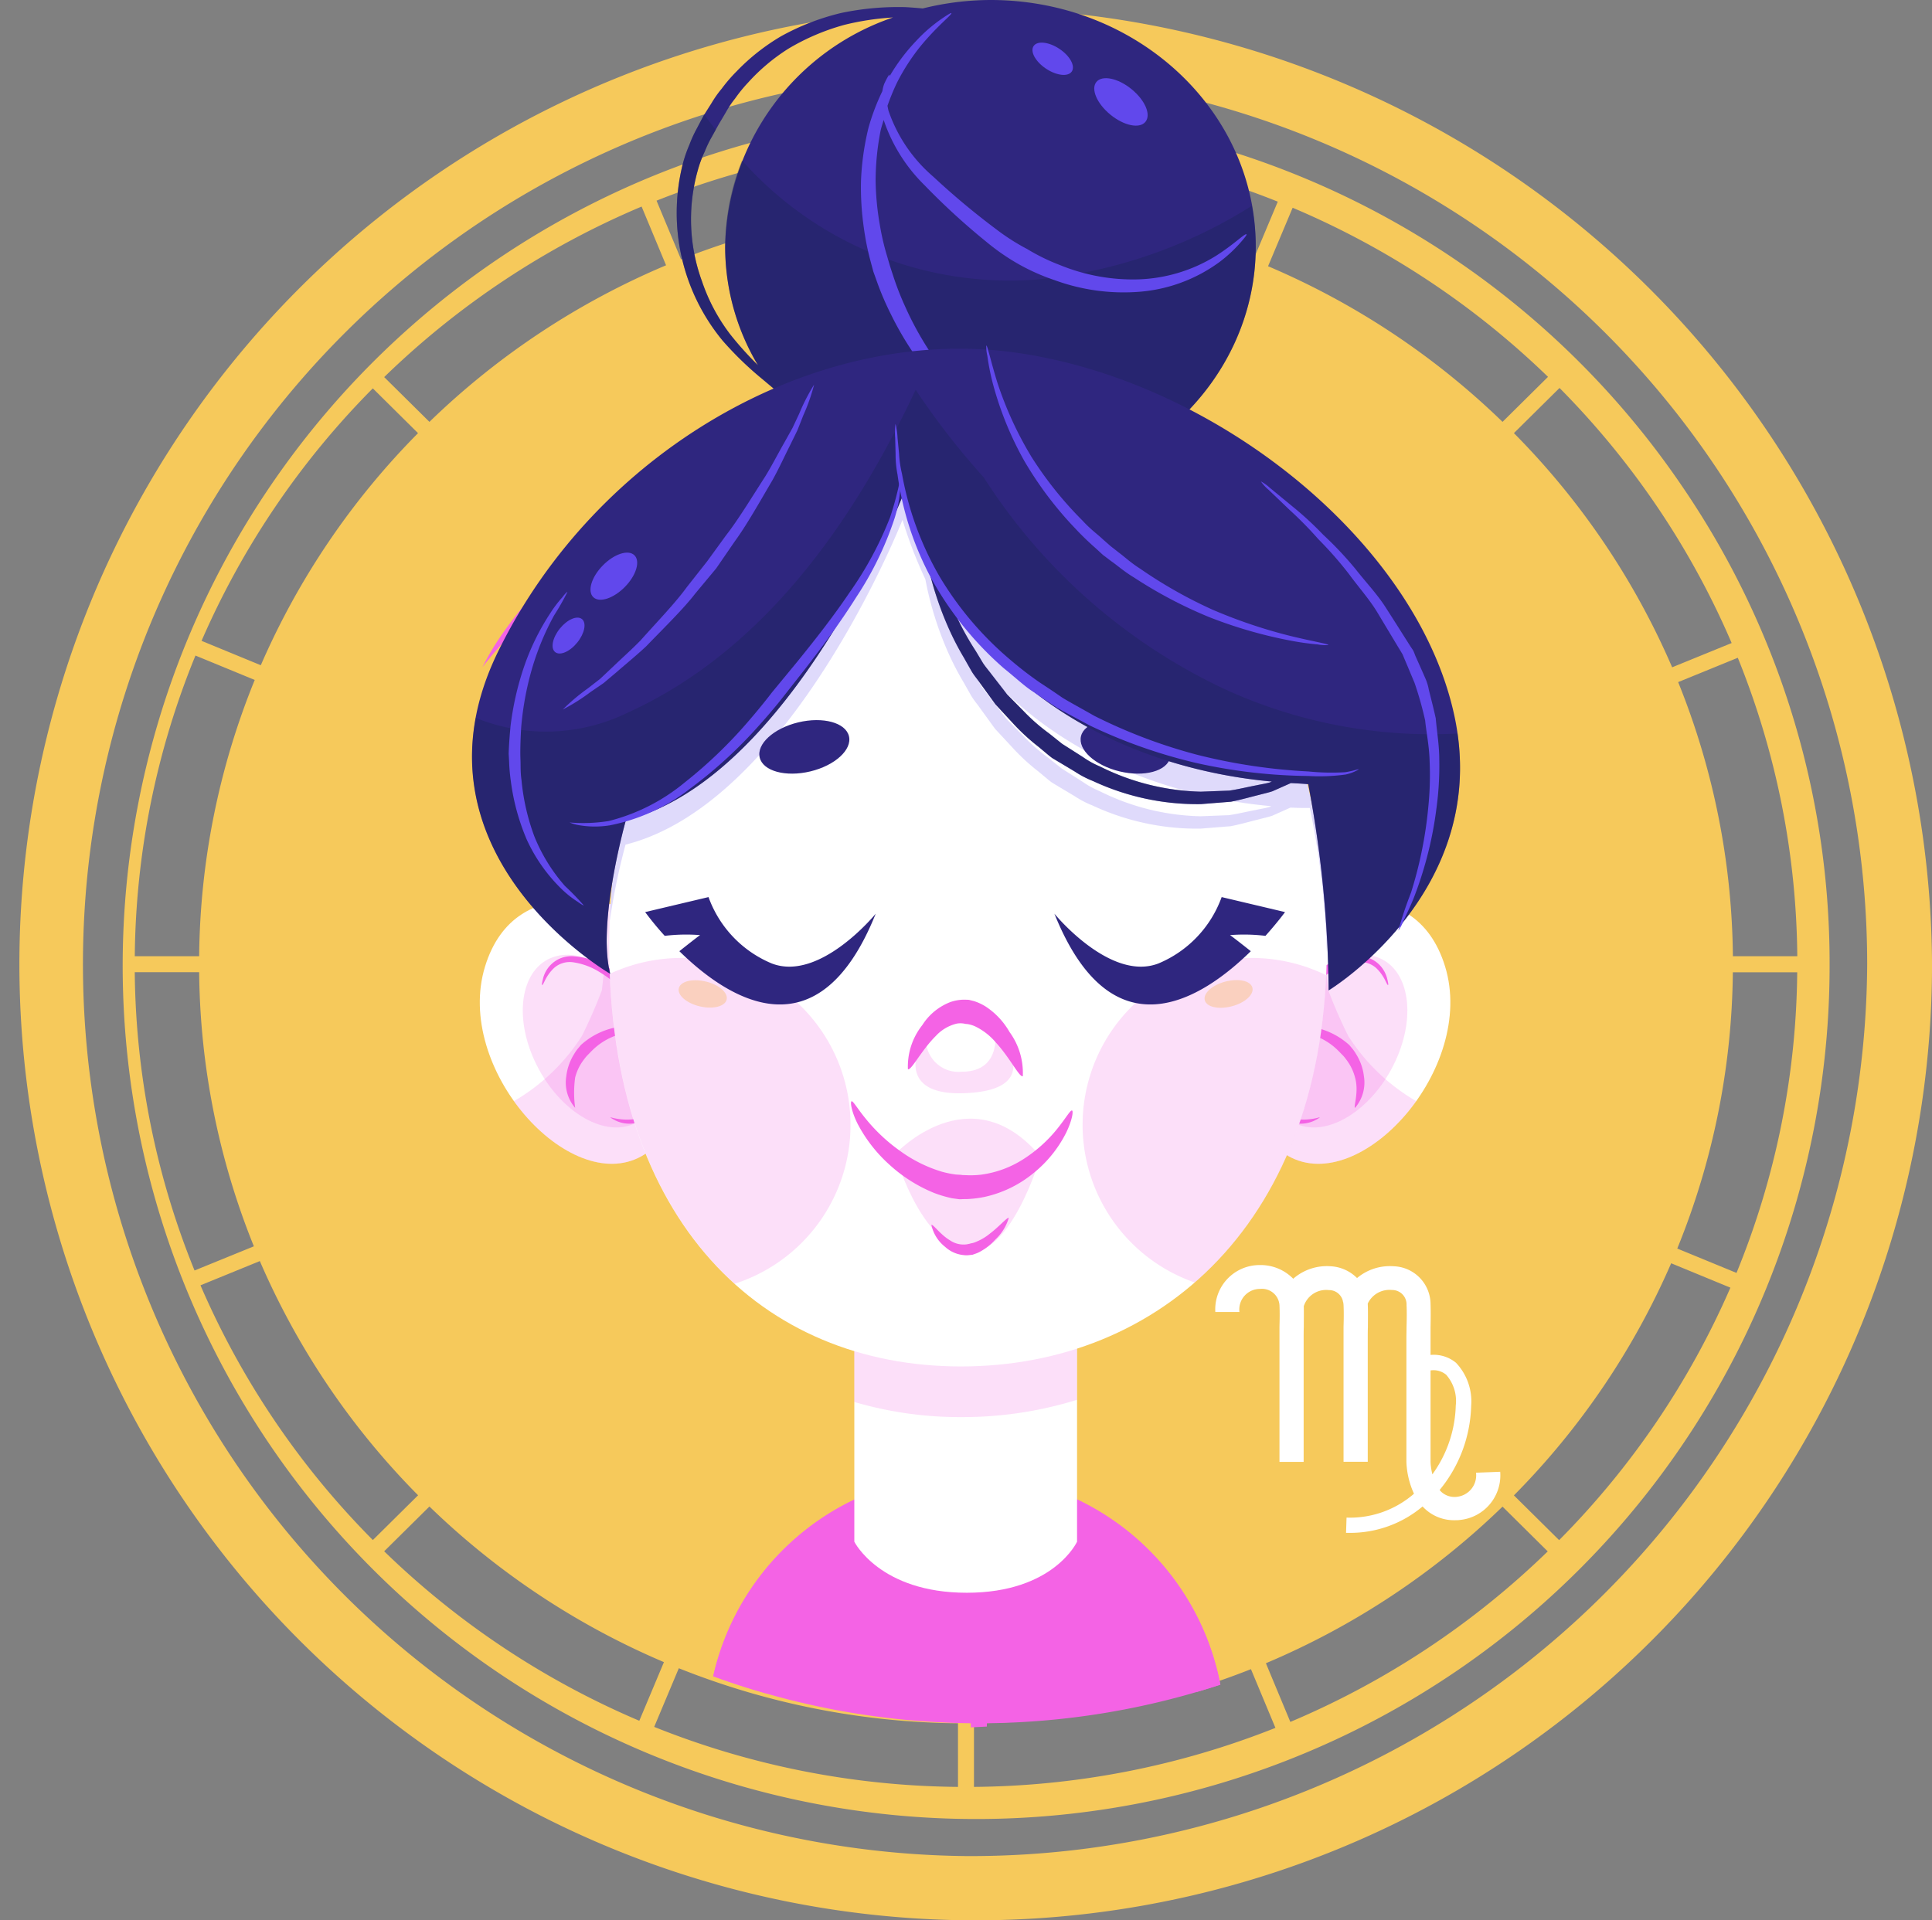 <svg xmlns="http://www.w3.org/2000/svg" width="80.471" height="80" viewBox="0 0 80.471 80">
  <rect x="0" y="0" width="80.471" height="80" fill="#808080" stroke="none"/>
  <g id="Group_22356" data-name="Group 22356" transform="translate(-141.062 -194.608)">
    <g id="Group_5956" data-name="Group 5956" transform="translate(141.062 194.608)">
      <g id="Group_5914" data-name="Group 5914" transform="translate(0 0.339)">
        <g id="Group_5913" data-name="Group 5913">
          <path id="Path_2195" data-name="Path 2195" d="M212.213,216.088A35.548,35.548,0,1,0,218.356,236,35.181,35.181,0,0,0,212.213,216.088Zm-43.339-11.652,1.019,2.446a31.987,31.987,0,0,0-9.856,6.523l-1.885-1.865A34.762,34.762,0,0,1,168.873,204.436Zm-11.195,7.574,1.883,1.865a31.641,31.641,0,0,0-6.549,9.669l-2.468-1.016A34.369,34.369,0,0,1,157.678,212.01Zm-7.387,11.131,2.468,1.016a31.241,31.241,0,0,0-2.315,11.51h-2.681A33.819,33.819,0,0,1,150.291,223.141Zm-2.528,13.19h2.681a31.259,31.259,0,0,0,2.279,11.421l-2.471,1.007A33.8,33.8,0,0,1,147.763,236.331Zm2.738,13.045,2.471-1.009a31.684,31.684,0,0,0,6.591,9.757l-1.884,1.865A34.389,34.389,0,0,1,150.5,249.376Zm7.65,11.081,1.885-1.865a32,32,0,0,0,9.767,6.483l-1.026,2.443A34.774,34.774,0,0,1,158.152,260.458Zm23.9,9.816a34.723,34.723,0,0,1-12.654-2.5l1.026-2.443a32.129,32.129,0,0,0,11.628,2.293Zm0-65.895a32.085,32.085,0,0,0-11.536,2.257l-1.02-2.445a34.747,34.747,0,0,1,12.556-2.466Zm34.959,31.289h-2.683a31.232,31.232,0,0,0-2.28-11.42l2.484-1.014A33.864,33.864,0,0,1,217.01,235.668ZM211.1,216.831a34.059,34.059,0,0,1,3.176,5.788l-2.478,1.011a31.648,31.648,0,0,0-6.591-9.756l1.9-1.881A34.5,34.5,0,0,1,211.1,216.831Zm-4.474-5.3-1.892,1.874a32.011,32.011,0,0,0-9.767-6.484l1.024-2.436A34.65,34.65,0,0,1,206.628,211.531Zm-23.908-9.8a34.885,34.885,0,0,1,12.654,2.5l-1.026,2.442a32.081,32.081,0,0,0-11.628-2.293Zm0,68.546v-2.652a32.144,32.144,0,0,0,11.536-2.257l1.02,2.446A34.73,34.73,0,0,1,182.721,270.273Zm13.178-2.709-1.019-2.447a32.031,32.031,0,0,0,9.856-6.524l1.883,1.865A34.789,34.789,0,0,1,195.9,267.564Zm11.195-7.575-1.884-1.865a31.655,31.655,0,0,0,6.55-9.67l2.467,1.017A34.371,34.371,0,0,1,207.094,259.989Zm7.387-11.133-2.467-1.015a31.261,31.261,0,0,0,2.315-11.51h2.681A33.807,33.807,0,0,1,214.48,248.856Z" transform="translate(-142.15 -196.169)" fill="#f6c95b"/>
          <path id="Path_2196" data-name="Path 2196" d="M181.3,195.038a39.832,39.832,0,1,0,40.234,39.83A40.035,40.035,0,0,0,181.3,195.038Zm0,76.986a37.158,37.158,0,1,1,37.533-37.156A37.346,37.346,0,0,1,181.3,272.024Z" transform="translate(-141.062 -195.038)" fill="#f6c95b"/>
        </g>
      </g>
      <path id="Path_2197" data-name="Path 2197" d="M166.284,227.162s.075-.152.233-.435.4-.685.758-1.178a19.17,19.17,0,0,1,1.383-1.693l.949-.964c.349-.325.738-.642,1.134-.988l1.315-.984c.473-.313.982-.609,1.5-.929.534-.284,1.095-.557,1.664-.847.582-.259,1.2-.473,1.817-.717.627-.218,1.284-.377,1.941-.572s1.348-.272,2.034-.4a17.9,17.9,0,0,1,2.092-.224l1.057-.08,1.06.014c.709.032,1.406,0,2.122.092l2.036.2a37.735,37.735,0,0,1,4,.76,19.133,19.133,0,0,1,1.865.524c.609.176,1.186.4,1.748.626a16.325,16.325,0,0,1,1.611.7c.517.233.991.513,1.448.775a17.06,17.06,0,0,1,2.353,1.633c.326.274.62.545.886.8.25.271.492.5.685.741a7.34,7.34,0,0,1,1.076,1.561,4.052,4.052,0,0,0-.31-.382,10.815,10.815,0,0,0-.986-.965,16.214,16.214,0,0,0-1.707-1.279,21.156,21.156,0,0,0-2.417-1.324c-.459-.21-.932-.435-1.449-.614-.507-.2-1.028-.405-1.586-.564-.551-.177-1.115-.359-1.711-.489s-1.186-.319-1.812-.42c-1.241-.276-2.527-.413-3.834-.6l-2.038-.175c-.646-.077-1.331-.035-2-.062l-1-.028-1,.064a16.822,16.822,0,0,0-1.974.183c-.644.122-1.3.171-1.923.325s-1.248.284-1.846.465l-1.742.6-1.625.7-1.483.782-1.338.824-1.178.844q-.54.433-1.021.822c-.618.544-1.145,1.039-1.558,1.468s-.723.782-.926,1.031S166.284,227.162,166.284,227.162Z" transform="translate(-146.189 -199.371)" fill="#f463e5"/>
      <g id="Group_5955" data-name="Group 5955" transform="translate(19.659)">
        <path id="Path_2198" data-name="Path 2198" d="M189.746,282.991v-.138a32.222,32.222,0,0,0,9.724-1.608,10.791,10.791,0,0,0-21.123-.351h0a32.1,32.1,0,0,0,10.73,1.959v.173Z" transform="translate(-168.3 -211.062)" fill="#f463e5"/>
        <path id="Path_2199" data-name="Path 2199" d="M189.551,278.147a13.606,13.606,0,0,1,8.946,3.4q.49-.142.974-.3a10.791,10.791,0,0,0-21.123-.351c.718.263,1.45.5,2.191.71A13.612,13.612,0,0,1,189.551,278.147Z" transform="translate(-168.3 -211.062)" fill="#f463e5" style="mix-blend-mode: multiply;isolation: isolate"/>
        <g id="Group_5954" data-name="Group 5954">
          <g id="Group_5941" data-name="Group 5941" transform="translate(0.325 18.637)">
            <g id="Group_5915" data-name="Group 5915" transform="translate(15.595 34.065)">
              <path id="Path_2200" data-name="Path 2200" d="M195,273.291s-.97,2.127-4.594,2.127-4.683-2.127-4.683-2.127V263.026H195Z" transform="translate(-185.718 -261.765)" fill="#fff"/>
              <path id="Path_2201" data-name="Path 2201" d="M185.718,267.131a15.617,15.617,0,0,0,4.466.631,16.123,16.123,0,0,0,4.811-.719v-5.616h-9.277Z" transform="translate(-185.718 -261.427)" fill="#f463e5" opacity="0.2" style="mix-blend-mode: multiply;isolation: isolate"/>
            </g>
            <g id="Group_5940" data-name="Group 5940">
              <g id="Group_5934" data-name="Group 5934">
                <g id="Group_5933" data-name="Group 5933">
                  <g id="Group_5920" data-name="Group 5920" transform="translate(0 18.857)">
                    <path id="Path_2202" data-name="Path 2202" d="M172.425,242.562s-4.764-1.883-6.063,2.357,3.513,9.58,6.52,7.9S173.951,243.405,172.425,242.562Z" transform="translate(-166.144 -242.145)" fill="#fff"/>
                    <path id="Path_2203" data-name="Path 2203" d="M172.788,242.587a7.028,7.028,0,0,0-1.268-.326,6.65,6.65,0,0,1,.3,1.643q-.115,1.012-.227,2.024a20.274,20.274,0,0,1-.836,1.912,8.3,8.3,0,0,1-2.828,2.71c1.429,2,3.646,3.225,5.313,2.3C176.255,251.168,174.315,243.43,172.788,242.587Z" transform="translate(-166.507 -242.17)" fill="#f463e5" opacity="0.2" style="mix-blend-mode: multiply;isolation: isolate"/>
                    <g id="Group_5919" data-name="Group 5919" transform="translate(1.792 2.282)">
                      <path id="Path_2204" data-name="Path 2204" d="M173.653,247.811c.89,1.936.543,3.871-.774,4.326s-3.1-.741-3.993-2.676-.542-3.87.774-4.325S172.763,245.88,173.653,247.811Z" transform="translate(-168.393 -245.039)" fill="#f463e5" opacity="0.2" style="mix-blend-mode: multiply;isolation: isolate"/>
                      <g id="Group_5918" data-name="Group 5918" transform="translate(0.796 0.059)">
                        <g id="Group_5916" data-name="Group 5916">
                          <path id="Path_2205" data-name="Path 2205" d="M172.247,251.825c-.01.013.072.066.226.143a1.3,1.3,0,0,0,.752.11,1.128,1.128,0,0,0,.778-.67,3.2,3.2,0,0,0,.267-1.021,8.354,8.354,0,0,0-.224-2.78l-.086-.237a2.086,2.086,0,0,0-.372-.594,5.507,5.507,0,0,0-1.66-1.312,3.106,3.106,0,0,0-1.171-.342,1.209,1.209,0,0,0-1.009.365,1.234,1.234,0,0,0-.316.588c-.037.15-.049.235-.033.239.061.021.124-.353.5-.709a.988.988,0,0,1,.83-.23,2.819,2.819,0,0,1,1,.363,5.176,5.176,0,0,1,1.455,1.277,1.749,1.749,0,0,1,.285.5l.067.214a6.632,6.632,0,0,1,.2.811,8.032,8.032,0,0,1,.159,1.833c-.022.644-.193,1.391-.722,1.54A2.5,2.5,0,0,1,172.247,251.825Z" transform="translate(-169.392 -245.115)" fill="#f463e5"/>
                        </g>
                        <g id="Group_5917" data-name="Group 5917" transform="translate(0.998 2.911)">
                          <path id="Path_2206" data-name="Path 2206" d="M171.03,252.212a4.657,4.657,0,0,1,0-1.263,2.05,2.05,0,0,1,.376-.763,1.64,1.64,0,0,1,.19-.218c.048-.051.076-.078.076-.078a2.828,2.828,0,0,1,.3-.274,2.7,2.7,0,0,1,.818-.439,6.848,6.848,0,0,1,1.46-.177,2.322,2.322,0,0,0-1.566-.131,3.048,3.048,0,0,0-1.415.726s-.03.036-.082.1a1.624,1.624,0,0,0-.2.278,2.218,2.218,0,0,0-.327.93A1.614,1.614,0,0,0,171.03,252.212Z" transform="translate(-170.644 -248.805)" fill="#f463e5"/>
                        </g>
                      </g>
                    </g>
                  </g>
                  <g id="Group_5925" data-name="Group 5925" transform="translate(32.107 18.857)">
                    <path id="Path_2207" data-name="Path 2207" d="M208.481,242.562s4.764-1.883,6.063,2.357-3.512,9.58-6.521,7.9S206.954,243.405,208.481,242.562Z" transform="translate(-206.443 -242.145)" fill="#fff"/>
                    <path id="Path_2208" data-name="Path 2208" d="M208.481,242.587a7.051,7.051,0,0,1,1.268-.326,6.722,6.722,0,0,0-.3,1.643l.227,2.024a20.267,20.267,0,0,0,.835,1.912,8.31,8.31,0,0,0,2.828,2.71c-1.428,2-3.647,3.225-5.314,2.3C205.014,251.168,206.954,243.43,208.481,242.587Z" transform="translate(-206.443 -242.17)" fill="#f463e5" opacity="0.2" style="mix-blend-mode: multiply;isolation: isolate"/>
                    <g id="Group_5924" data-name="Group 5924" transform="translate(0.775 2.282)">
                      <path id="Path_2209" data-name="Path 2209" d="M207.909,247.811c-.89,1.936-.543,3.871.774,4.326s3.1-.741,3.992-2.676.542-3.87-.774-4.325S208.8,245.88,207.909,247.811Z" transform="translate(-207.416 -245.039)" fill="#f463e5" opacity="0.2" style="mix-blend-mode: multiply;isolation: isolate"/>
                      <g id="Group_5923" data-name="Group 5923" transform="translate(0.039 0.059)">
                        <g id="Group_5921" data-name="Group 5921">
                          <path id="Path_2210" data-name="Path 2210" d="M209.527,251.825c.009.013-.071.066-.225.143a1.31,1.31,0,0,1-.754.11,1.132,1.132,0,0,1-.777-.67,3.179,3.179,0,0,1-.267-1.021,8.3,8.3,0,0,1,.225-2.78l.085-.237a2.106,2.106,0,0,1,.372-.594,5.486,5.486,0,0,1,1.662-1.312,3.085,3.085,0,0,1,1.17-.342,1.211,1.211,0,0,1,1.009.365,1.251,1.251,0,0,1,.317.588c.036.15.049.235.032.239-.059.021-.124-.353-.5-.709a.986.986,0,0,0-.829-.23,2.814,2.814,0,0,0-1,.363,5.2,5.2,0,0,0-1.455,1.277,1.738,1.738,0,0,0-.286.5l-.065.214a6.708,6.708,0,0,0-.206.811,7.989,7.989,0,0,0-.159,1.833c.023.644.194,1.391.722,1.54A2.493,2.493,0,0,0,209.527,251.825Z" transform="translate(-207.465 -245.115)" fill="#f463e5"/>
                        </g>
                        <g id="Group_5922" data-name="Group 5922" transform="translate(0.316 2.911)">
                          <path id="Path_2211" data-name="Path 2211" d="M211.08,252.212c-.077-.024.174-.653,0-1.263a2.087,2.087,0,0,0-.377-.763,1.486,1.486,0,0,0-.19-.218c-.048-.051-.075-.078-.075-.078a2.938,2.938,0,0,0-.3-.274,2.738,2.738,0,0,0-.821-.439,6.838,6.838,0,0,0-1.459-.177,2.317,2.317,0,0,1,1.566-.131,3.079,3.079,0,0,1,1.024.425,3.222,3.222,0,0,1,.391.3s.031.036.084.1a1.77,1.77,0,0,1,.2.278,2.229,2.229,0,0,1,.327.93A1.617,1.617,0,0,1,211.08,252.212Z" transform="translate(-207.861 -248.805)" fill="#f463e5"/>
                        </g>
                      </g>
                    </g>
                  </g>
                  <g id="Group_5932" data-name="Group 5932" transform="translate(5.395)">
                    <path id="Path_2212" data-name="Path 2212" d="M202.8,239.037c0,11.49-6.983,17.49-15.238,17.49s-14.65-6-14.65-17.49,6.691-20.8,14.944-20.8S202.8,227.55,202.8,239.037Z" transform="translate(-172.915 -218.237)" fill="#fff"/>
                    <path id="Path_2213" data-name="Path 2213" d="M204.691,245.207a6.953,6.953,0,0,0-2.364,13.52c3.13-2.723,5.225-7.012,5.478-12.8A7.069,7.069,0,0,0,204.691,245.207Z" transform="translate(-177.944 -223.935)" fill="#f463e5" opacity="0.2" style="mix-blend-mode: multiply;isolation: isolate"/>
                    <path id="Path_2214" data-name="Path 2214" d="M175.933,245.207a7.077,7.077,0,0,0-2.991.66c.224,5.854,2.177,10.184,5.2,12.912a6.953,6.953,0,0,0-2.206-13.572Z" transform="translate(-172.92 -223.935)" fill="#f463e5" opacity="0.2" style="mix-blend-mode: multiply;isolation: isolate"/>
                    <path id="Path_2215" data-name="Path 2215" d="M178.537,247.193c-.069.285-.571.41-1.122.279s-.94-.47-.869-.757.571-.41,1.123-.278S178.609,246.908,178.537,247.193Z" transform="translate(-173.651 -224.184)" fill="#fad0bf" style="mix-blend-mode: screen;isolation: isolate"/>
                    <path id="Path_2216" data-name="Path 2216" d="M206.025,246.688c.077.284-.3.633-.851.778s-1.052.036-1.13-.248.3-.633.849-.778S205.948,246.4,206.025,246.688Z" transform="translate(-179.241 -224.182)" fill="#fad0bf" style="mix-blend-mode: screen;isolation: isolate"/>
                    <g id="Group_5927" data-name="Group 5927" transform="translate(12.399 23.012)">
                      <path id="Path_2217" data-name="Path 2217" d="M189.387,249.079a1.356,1.356,0,0,0,1.464,1.644c1.758,0,1.367-1.838,1.367-1.838s2.248,2.417-.879,2.708S188.8,249.948,189.387,249.079Z" transform="translate(-188.567 -247.724)" fill="#f463e5" opacity="0.2" style="mix-blend-mode: multiply;isolation: isolate"/>
                      <g id="Group_5926" data-name="Group 5926">
                        <path id="Path_2218" data-name="Path 2218" d="M193.3,250.6c-.14.054-.55-.79-1.137-1.422a2.606,2.606,0,0,0-.859-.66,1.371,1.371,0,0,0-.288-.088l-.1-.009a.87.87,0,0,0-.37-.012,1.74,1.74,0,0,0-.868.513c-.6.594-1.023,1.446-1.163,1.387a2.778,2.778,0,0,1,.6-1.839,2.409,2.409,0,0,1,1.167-.959,1.786,1.786,0,0,1,.559-.1c.141,0,.22.008.22.008l.211.053a2.122,2.122,0,0,1,.49.23,3.107,3.107,0,0,1,.987,1.058A2.88,2.88,0,0,1,193.3,250.6Z" transform="translate(-188.477 -247.413)" fill="#f463e5"/>
                      </g>
                    </g>
                    <g id="Group_5931" data-name="Group 5931" transform="translate(10.069 27.24)">
                      <path id="Path_2219" data-name="Path 2219" d="M187.857,255.172s3.126-3.387,6.056.1c0,0-1.319,4.5-3.222,3.917S187.857,255.172,187.857,255.172Z" transform="translate(-186.021 -252.969)" fill="#f463e5" opacity="0.2" style="mix-blend-mode: multiply;isolation: isolate"/>
                      <g id="Group_5930" data-name="Group 5930">
                        <g id="Group_5928" data-name="Group 5928">
                          <path id="Path_2220" data-name="Path 2220" d="M194.758,253.162c.061.021.006.412-.254.941a5.116,5.116,0,0,1-1.365,1.677,4.841,4.841,0,0,1-2.021.98,4.557,4.557,0,0,1-.761.092c-.093,0-.167,0-.217.006l-.079,0-.3-.041a5.023,5.023,0,0,1-.738-.217,6.212,6.212,0,0,1-1.871-1.181,6.075,6.075,0,0,1-1.324-1.7c-.265-.528-.315-.924-.253-.943s.245.308.591.73a7.211,7.211,0,0,0,1.444,1.35,5.8,5.8,0,0,0,1.719.853,4.18,4.18,0,0,0,.587.119l.217.013.056.009.167.006a3.7,3.7,0,0,0,.6-.02,4.311,4.311,0,0,0,1.756-.636,5.851,5.851,0,0,0,1.454-1.308C194.507,253.467,194.687,253.136,194.758,253.162Z" transform="translate(-185.553 -252.774)" fill="#f463e5"/>
                        </g>
                        <g id="Group_5929" data-name="Group 5929" transform="translate(3.338 4.859)">
                          <path id="Path_2221" data-name="Path 2221" d="M192.973,258.938a2.011,2.011,0,0,1-.563.905,2.326,2.326,0,0,1-.6.483,1.233,1.233,0,0,1-.249.112l-.1.035s-.039.005-.108.011a.976.976,0,0,1-.284,0,1.315,1.315,0,0,1-.744-.338,1.584,1.584,0,0,1-.575-.915c.065-.047.366.4.778.643a1,1,0,0,0,.568.173.757.757,0,0,0,.188-.021c.044-.01.069-.013.069-.015s.026-.008.071-.018a.806.806,0,0,0,.191-.06,2.2,2.2,0,0,0,.564-.335C192.574,259.3,192.913,258.9,192.973,258.938Z" transform="translate(-189.742 -258.935)" fill="#f463e5"/>
                        </g>
                      </g>
                    </g>
                  </g>
                </g>
                <path id="Path_2222" data-name="Path 2222" d="M187.864,218.237c-8,0-14.525,8.741-14.925,19.733a26.6,26.6,0,0,1,.657-3.182c6.882-1.727,11.536-13.53,11.536-13.53a18.305,18.305,0,0,0,.952,2.475,13.864,13.864,0,0,0,1.023,3.212,11.525,11.525,0,0,0,.576,1.092c.1.178.2.354.3.53s.23.324.343.484c.228.316.45.621.66.911l.688.741a8.59,8.59,0,0,0,1.111,1.032l.444.37s.041.032.12.092l.366.221c.159.094.351.209.571.341a4.091,4.091,0,0,0,.765.4,10.265,10.265,0,0,0,4.494.962l1.251-.1c.4-.077.8-.194,1.176-.286.189-.051.378-.09.555-.149l.5-.223.263-.118c.51.024.807.014.807.014a32.834,32.834,0,0,1,.7,6.005c0-.076.009-.144.009-.222C202.808,227.55,196.117,218.237,187.864,218.237Zm12.541,14.987c-.174.047-.359.075-.543.116-.369.069-.748.163-1.135.221l-1.192.045a9.864,9.864,0,0,1-4.2-1.05,3.712,3.712,0,0,1-.708-.391l-.527-.335-.34-.215-.11-.09s-.156-.122-.427-.338a8.2,8.2,0,0,1-1.08-.946l-.677-.686-.66-.849c-.112-.15-.237-.294-.343-.453s-.2-.331-.3-.5a11.475,11.475,0,0,1-.6-1.03,12.592,12.592,0,0,1-.571-1.286c3.829,6.172,10.471,7.479,13.5,7.749Z" transform="translate(-167.525 -218.237)" fill="#6148ec" opacity="0.2"/>
              </g>
              <g id="Group_5938" data-name="Group 5938" transform="translate(6.889 18.736)">
                <g id="Group_5937" data-name="Group 5937">
                  <g id="Group_5935" data-name="Group 5935">
                    <path id="Path_2223" data-name="Path 2223" d="M180.064,244.758a4.732,4.732,0,0,1-2.636-2.766l-2.639.625a12.648,12.648,0,0,0,.815.99,7.457,7.457,0,0,1,1.474-.031c-.093.061-.559.427-.864.67,2.031,1.994,5.778,4.422,8.178-1.562C184.394,242.685,182.072,245.53,180.064,244.758Z" transform="translate(-174.79 -241.992)" fill="#2f267f"/>
                  </g>
                  <g id="Group_5936" data-name="Group 5936" transform="translate(17.045)">
                    <path id="Path_2224" data-name="Path 2224" d="M200.515,244.758a4.735,4.735,0,0,0,2.635-2.766l2.64.625s-.308.424-.816.99a7.478,7.478,0,0,0-1.476-.031c.093.061.56.427.866.67-2.031,1.994-5.777,4.422-8.18-1.562C196.184,242.685,198.507,245.53,200.515,244.758Z" transform="translate(-196.184 -241.992)" fill="#2f267f"/>
                  </g>
                </g>
              </g>
              <g id="Group_5939" data-name="Group 5939" transform="translate(11.643 11.362)">
                <path id="Path_2225" data-name="Path 2225" d="M184.491,233.311c.139.564-.582,1.223-1.607,1.469s-1.971-.009-2.11-.575.582-1.222,1.607-1.468S184.352,232.746,184.491,233.311Z" transform="translate(-180.758 -232.642)" fill="#2f267f"/>
                <path id="Path_2226" data-name="Path 2226" d="M197.57,233.311c-.138.564.582,1.223,1.607,1.469s1.971-.009,2.109-.575-.582-1.222-1.606-1.468S197.708,232.746,197.57,233.311Z" transform="translate(-184.171 -232.642)" fill="#2f267f"/>
              </g>
            </g>
          </g>
          <g id="Group_5953" data-name="Group 5953">
            <g id="Group_5943" data-name="Group 5943" transform="translate(8.504)">
              <path id="Path_2227" data-name="Path 2227" d="M189.505,194.608a11.809,11.809,0,0,0-2.823.352c-.237-.023-.477-.041-.725-.055a11.578,11.578,0,0,0-2.667.242,9.89,9.89,0,0,0-2.515.974,8.619,8.619,0,0,0-1.853,1.466,6.435,6.435,0,0,0-.616.716,4.451,4.451,0,0,0-.418.592c-.214.339-.336.532-.336.532l-.292.555a5.172,5.172,0,0,0-.3.661,5.421,5.421,0,0,0-.3.9,8.358,8.358,0,0,0,1.687,7.256A13.913,13.913,0,0,0,180,210.4l.5.42a11.3,11.3,0,0,0,9,4.325c6.1,0,11.051-4.6,11.051-10.269S195.608,194.608,189.505,194.608Zm-10.839,13.936a7.7,7.7,0,0,1-1.183-2.223,7.529,7.529,0,0,1-.177-4.6,4.824,4.824,0,0,1,.3-.812,4.669,4.669,0,0,1,.292-.607l.288-.518s.111-.184.3-.506a3.979,3.979,0,0,1,.376-.561,5.947,5.947,0,0,1,.551-.676,8.03,8.03,0,0,1,1.673-1.405,9.441,9.441,0,0,1,2.326-.991,11.174,11.174,0,0,1,2.029-.309,10.31,10.31,0,0,0-6.991,9.544,9.648,9.648,0,0,0,1.368,4.946A13.955,13.955,0,0,1,178.666,208.544Z" transform="translate(-176.41 -194.608)" fill="#2f267f"/>
              <path id="Path_2228" data-name="Path 2228" d="M191.379,207.534a14.9,14.9,0,0,1-12.225-4.963,9.582,9.582,0,0,0,.668,8.53,13.958,13.958,0,0,1-1.155-1.279,7.7,7.7,0,0,1-1.183-2.223,7.529,7.529,0,0,1-.177-4.6,4.825,4.825,0,0,1,.3-.812,4.673,4.673,0,0,1,.292-.607l.159-.288q-.244-.31-.477-.631l-.029.047-.292.554a5.174,5.174,0,0,0-.3.661,5.421,5.421,0,0,0-.3.9,8.358,8.358,0,0,0,1.687,7.256A13.913,13.913,0,0,0,180,211.68l.5.42a11.3,11.3,0,0,0,9,4.324c6.1,0,11.051-4.6,11.051-10.269a9.608,9.608,0,0,0-.163-1.695A20.413,20.413,0,0,1,191.379,207.534Z" transform="translate(-176.41 -195.886)" fill="#1d255b" opacity="0.4" style="mix-blend-mode: multiply;isolation: isolate"/>
              <path id="Path_2229" data-name="Path 2229" d="M200.84,205.422a6.53,6.53,0,0,1-3.193.969,8,8,0,0,1-3.282-.593,8.3,8.3,0,0,1-1.37-.669,8.975,8.975,0,0,1-1.286-.821,31.628,31.628,0,0,1-2.632-2.2,6.292,6.292,0,0,1-1.86-2.743c-.019-.073-.029-.14-.042-.207a9.614,9.614,0,0,1,.394-.957,8.567,8.567,0,0,1,1.01-1.556c.7-.844,1.3-1.292,1.256-1.344-.015-.021-.174.077-.445.264a6.406,6.406,0,0,0-1.027.9,7.891,7.891,0,0,0-1.108,1.477c.009-.044.011-.075,0-.079s-.1.128-.217.387a1.553,1.553,0,0,0-.076.3,9.22,9.22,0,0,0-.58,1.534,11.079,11.079,0,0,0-.31,2.205,11.837,11.837,0,0,0,.116,1.938,11.174,11.174,0,0,0,.266,1.349c.086.321.135.5.135.5s.065.179.176.491a12.05,12.05,0,0,0,.544,1.261,13.344,13.344,0,0,0,2.377,3.4,10.606,10.606,0,0,0,3.385,2.383,6.89,6.89,0,0,0,1.3.431,1.452,1.452,0,0,0,.514.07c.017-.062-.711-.245-1.687-.755a11.08,11.08,0,0,1-3.128-2.475,13.213,13.213,0,0,1-2.148-3.335,11.937,11.937,0,0,1-.48-1.214c-.1-.3-.154-.471-.154-.471l-.14-.473a10.559,10.559,0,0,1-.292-1.269,11.581,11.581,0,0,1-.175-1.83,10.912,10.912,0,0,1,.207-2.094c.033-.152.086-.3.128-.446a6.869,6.869,0,0,0,1.7,2.716,28.837,28.837,0,0,0,2.587,2.369,9.152,9.152,0,0,0,1.342.927,8.721,8.721,0,0,0,1.5.665,8.361,8.361,0,0,0,3.551.479,6.5,6.5,0,0,0,3.32-1.246,5.775,5.775,0,0,0,.853-.791c.185-.21.28-.335.261-.353C202.064,204.46,201.627,204.924,200.84,205.422Z" transform="translate(-178.373 -194.753)" fill="#6148ec"/>
              <g id="Group_5942" data-name="Group 5942" transform="translate(14.841 1.778)">
                <path id="Path_2230" data-name="Path 2230" d="M198.358,198.892c-.242.293.016.9.58,1.363s1.219.6,1.462.3-.016-.9-.58-1.361S198.6,198.6,198.358,198.892Z" transform="translate(-195.694 -197.258)" fill="#6148ec"/>
                <path id="Path_2231" data-name="Path 2231" d="M195.087,197c-.157.226.073.649.511.942s.919.351,1.076.123-.072-.651-.513-.945S195.242,196.774,195.087,197Z" transform="translate(-195.038 -196.862)" fill="#6148ec"/>
              </g>
            </g>
            <path id="Path_2232" data-name="Path 2232" d="M206.66,228.345c-1.55-7.292-9.985-14.011-18.322-15.161s-17.449,4.126-21.521,12.474,4.678,13.41,4.678,13.41c-.557-2.138.653-6.4.653-6.4,6.884-1.727,11.537-13.53,11.537-13.53a18.412,18.412,0,0,0,.951,2.475,13.85,13.85,0,0,0,1.024,3.212,11.436,11.436,0,0,0,.576,1.092c.1.179.2.355.3.53s.23.324.342.484c.229.316.451.622.661.911l.687.743a8.683,8.683,0,0,0,1.111,1.03l.444.371.119.092.367.219.571.342a4.1,4.1,0,0,0,.766.4,10.275,10.275,0,0,0,4.494.961l1.251-.1c.4-.078.8-.194,1.176-.286.188-.051.378-.091.555-.151l.5-.222.263-.117c.51.024.725.046.725.046a48.261,48.261,0,0,1,.849,8.59S208.211,235.639,206.66,228.345Zm-7.7,2.754c-.174.049-.359.076-.542.116-.37.069-.747.164-1.135.222l-1.191.045a9.872,9.872,0,0,1-4.2-1.05,3.707,3.707,0,0,1-.708-.391l-.527-.336-.339-.215-.111-.089-.426-.34a7.977,7.977,0,0,1-1.08-.946l-.676-.685-.66-.85c-.112-.149-.237-.293-.344-.453l-.3-.5a11.745,11.745,0,0,1-.6-1.03,12.835,12.835,0,0,1-.57-1.286c3.829,6.172,10.472,7.479,13.5,7.749Z" transform="translate(-165.736 -198.5)" fill="#2f267f"/>
            <path id="Path_2233" data-name="Path 2233" d="M197.064,227.656a24.02,24.02,0,0,1-10.007-8.806,31.188,31.188,0,0,1-2.839-3.655c-2.621,5.58-6.387,10.9-11.967,13.44a7.762,7.762,0,0,1-6.356.23c-1.243,6.7,5.6,10.661,5.6,10.661-.557-2.138.653-6.4.653-6.4,6.884-1.727,11.537-13.53,11.537-13.53a18.413,18.413,0,0,0,.951,2.475,13.848,13.848,0,0,0,1.024,3.212,11.429,11.429,0,0,0,.576,1.092c.1.179.2.355.3.53s.23.324.342.484c.229.316.451.622.661.911l.687.743a8.682,8.682,0,0,0,1.111,1.03l.444.371.12.092.367.219.571.342a4.1,4.1,0,0,0,.766.4,10.275,10.275,0,0,0,4.494.961l1.251-.1c.4-.078.8-.194,1.176-.286.188-.051.378-.091.555-.151l.5-.222.263-.118c.51.024.725.046.725.046a48.261,48.261,0,0,1,.849,8.59s6.354-3.847,5.369-10.7A20.612,20.612,0,0,1,197.064,227.656Zm1.9,3.9c-.174.049-.359.076-.542.116-.37.069-.747.164-1.135.222l-1.191.045a9.872,9.872,0,0,1-4.2-1.05,3.709,3.709,0,0,1-.707-.391l-.527-.336-.339-.215-.111-.089-.426-.34a7.983,7.983,0,0,1-1.08-.946l-.676-.685-.66-.85c-.112-.149-.237-.293-.344-.453l-.3-.5a11.73,11.73,0,0,1-.6-1.03,12.837,12.837,0,0,1-.57-1.286c3.829,6.172,10.472,7.479,13.5,7.749Z" transform="translate(-165.738 -198.958)" fill="#1d255b" opacity="0.4" style="mix-blend-mode: multiply;isolation: isolate"/>
            <g id="Group_5944" data-name="Group 5944" transform="translate(3.356 23.024)">
              <path id="Path_2234" data-name="Path 2234" d="M172.049,225.656c.256.244.845.051,1.318-.432s.648-1.073.39-1.319-.845-.051-1.317.432S171.792,225.41,172.049,225.656Z" transform="translate(-170.351 -223.8)" fill="#6148ec"/>
              <path id="Path_2235" data-name="Path 2235" d="M170.058,228.668c.2.16.613-.019.92-.4s.394-.818.192-.978-.614.019-.92.4S169.855,228.51,170.058,228.668Z" transform="translate(-169.948 -224.525)" fill="#6148ec"/>
            </g>
            <g id="Group_5952" data-name="Group 5952" transform="translate(1.525 14.396)">
              <g id="Group_5945" data-name="Group 5945" transform="translate(16.099 3.263)">
                <path id="Path_2236" data-name="Path 2236" d="M207.165,231.392a1.745,1.745,0,0,1-.551.214,8.006,8.006,0,0,1-1.551.06,22.284,22.284,0,0,1-4.67-.543,21.75,21.75,0,0,1-4.444-1.568c-.566-.308-1.044-.556-1.37-.745l-.494-.326-.488-.334c-.323-.2-.714-.571-1.216-.974a13.873,13.873,0,0,1-2.965-3.642,12.75,12.75,0,0,1-1.46-4.425,4.395,4.395,0,0,1-.08-.863c-.007-.258-.012-.483-.018-.668a2.744,2.744,0,0,1,.014-.581,2.728,2.728,0,0,1,.085.577c.017.182.038.4.063.659a4.657,4.657,0,0,0,.123.848,13.123,13.123,0,0,0,1.571,4.286,13.764,13.764,0,0,0,2.961,3.476,14.684,14.684,0,0,0,1.2.924l.48.317.475.325c.313.19.774.439,1.322.751a21.941,21.941,0,0,0,4.323,1.632,23.786,23.786,0,0,0,4.592.685,9.664,9.664,0,0,0,1.531.032C206.956,231.456,207.155,231.366,207.165,231.392Z" transform="translate(-187.856 -216.997)" fill="#6148ec"/>
              </g>
              <g id="Group_5946" data-name="Group 5946" transform="translate(2.544 5.566)">
                <path id="Path_2237" data-name="Path 2237" d="M184.609,219.917a1.672,1.672,0,0,1,0,.455,5.381,5.381,0,0,1-.235,1.181,13.686,13.686,0,0,1-1.593,3.278c-.705,1.126-1.508,2.183-2.113,2.969l-1.021,1.3s-.406.519-1.081,1.261a18.609,18.609,0,0,1-2.722,2.459,7.889,7.889,0,0,1-3.341,1.521,3.918,3.918,0,0,1-1.22,0,1.773,1.773,0,0,1-.445-.121,6.713,6.713,0,0,0,1.632-.061,8.028,8.028,0,0,0,3.167-1.608,19.087,19.087,0,0,0,2.593-2.482c.641-.738,1.038-1.268,1.038-1.268l1.048-1.271c.621-.767,1.444-1.793,2.176-2.88a14.678,14.678,0,0,0,1.7-3.152A12.98,12.98,0,0,0,184.609,219.917Z" transform="translate(-170.843 -219.917)" fill="#6148ec"/>
              </g>
              <g id="Group_5948" data-name="Group 5948" transform="translate(19.891)">
                <g id="Group_5947" data-name="Group 5947">
                  <path id="Path_2238" data-name="Path 2238" d="M206.872,225.336a1.676,1.676,0,0,1-.44-.024,11.08,11.08,0,0,1-1.147-.161,18.854,18.854,0,0,1-3.383-.979,18.508,18.508,0,0,1-3.122-1.645c-.415-.248-.715-.518-.947-.678l-.354-.267-.326-.3a11.577,11.577,0,0,1-.837-.812,15.051,15.051,0,0,1-2.116-2.811,13.8,13.8,0,0,1-1.313-3.241,10.088,10.088,0,0,1-.222-1.128,1.543,1.543,0,0,1-.043-.433c.044-.008.174.611.448,1.509a14.955,14.955,0,0,0,1.426,3.121,15.365,15.365,0,0,0,2.142,2.675c.315.347.636.577.833.766l.322.283.338.266c.221.161.507.431.905.683a19.07,19.07,0,0,0,3,1.7,21.186,21.186,0,0,0,3.287,1.107C206.248,225.19,206.878,225.292,206.872,225.336Z" transform="translate(-192.615 -212.86)" fill="#6148ec"/>
                </g>
              </g>
              <g id="Group_5949" data-name="Group 5949" transform="translate(31.335 5.661)">
                <path id="Path_2239" data-name="Path 2239" d="M212.7,238.752a16.349,16.349,0,0,1,.531-1.584,17.129,17.129,0,0,0,.72-3.567,13.223,13.223,0,0,0,.054-1.934c-.017-.617-.137-1.183-.185-1.671a14.2,14.2,0,0,0-.443-1.571l-.174-.413c-.054-.132-.121-.291-.2-.476-.038-.091-.08-.189-.122-.292q-.087-.147-.184-.305l-.875-1.457c-.321-.532-.769-1.03-1.161-1.568a15.238,15.238,0,0,0-1.29-1.472,15.4,15.4,0,0,0-1.2-1.221c-.363-.348-.665-.638-.879-.841a1.8,1.8,0,0,1-.314-.344,1.8,1.8,0,0,1,.378.271l.943.776a13.719,13.719,0,0,1,1.27,1.171,14.571,14.571,0,0,1,1.359,1.443c.416.532.887,1.028,1.23,1.561s.659,1.036.932,1.465c.067.107.133.211.2.308s.093.208.135.3l.221.495c.122.275.19.432.19.432a2.122,2.122,0,0,1,.136.45c.069.29.181.705.29,1.2.039.509.147,1.1.147,1.736a13.064,13.064,0,0,1-.115,1.983,15.7,15.7,0,0,1-.884,3.592c-.174.473-.371.849-.49,1.117A1.722,1.722,0,0,1,212.7,238.752Z" transform="translate(-206.979 -220.037)" fill="#6148ec"/>
              </g>
              <g id="Group_5950" data-name="Group 5950" transform="translate(0 10.267)">
                <path id="Path_2240" data-name="Path 2240" d="M170.1,225.879a10.823,10.823,0,0,1-.558.979,11.087,11.087,0,0,0-.93,2.259,12.51,12.51,0,0,0-.437,2.393c-.041.66-.037,1.1-.037,1.1s0,.11.008.3-.007.47.041.8a9.167,9.167,0,0,0,.537,2.353,7.213,7.213,0,0,0,1.271,2.06,11.02,11.02,0,0,1,.783.808c-.01.014-.107-.045-.27-.16a4.228,4.228,0,0,1-.649-.517,6.853,6.853,0,0,1-1.452-2.059,9.2,9.2,0,0,1-.664-2.436,7.619,7.619,0,0,1-.072-.831c-.012-.2-.018-.316-.018-.316s.011-.461.078-1.145a12.2,12.2,0,0,1,.554-2.451,9.88,9.88,0,0,1,1.1-2.253,5.008,5.008,0,0,1,.5-.66C170,225.95,170.084,225.868,170.1,225.879Z" transform="translate(-167.65 -225.878)" fill="#6148ec"/>
              </g>
              <g id="Group_5951" data-name="Group 5951" transform="translate(2.253 1.631)">
                <path id="Path_2241" data-name="Path 2241" d="M180.948,214.928a7.927,7.927,0,0,1-.45,1.279c-.075.191-.156.4-.242.613-.1.211-.21.431-.322.659-.229.455-.455.951-.72,1.427-.551.938-1.085,1.889-1.57,2.549l-.772,1.124L176,223.627c-.5.65-1.288,1.413-2.046,2.2-.4.374-.824.719-1.209,1.055l-.563.475c-.194.133-.377.259-.547.375a8.105,8.105,0,0,1-1.154.728,8.381,8.381,0,0,1,1.039-.877l.515-.4c.17-.159.347-.327.531-.5.365-.352.769-.709,1.146-1.094.719-.806,1.468-1.58,1.942-2.237l.833-1.057s.317-.435.791-1.088c.5-.639,1.056-1.559,1.641-2.466.281-.459.526-.94.776-1.378l.356-.637.277-.591A8.167,8.167,0,0,1,180.948,214.928Z" transform="translate(-170.477 -214.928)" fill="#6148ec"/>
              </g>
            </g>
          </g>
        </g>
      </g>
    </g>
    <path id="Path_2242" data-name="Path 2242" d="M216.462,270.043l-1.007.039a.9.9,0,0,1-.766,1,.816.816,0,0,1-.655-.18.926.926,0,0,1-.095-.1,5.74,5.74,0,0,0,1.313-3.5,2.337,2.337,0,0,0-.631-1.8,1.459,1.459,0,0,0-1.06-.327v-.692c0-.155,0-.309,0-.465.006-.315.01-.639,0-.963a1.589,1.589,0,0,0-1.536-1.574,2.132,2.132,0,0,0-1.526.491,1.677,1.677,0,0,0-1.1-.491,2.129,2.129,0,0,0-1.558.52,1.9,1.9,0,0,0-1.4-.57,1.846,1.846,0,0,0-1.845,1.954H205.6a.859.859,0,0,1,.859-.96.73.73,0,0,1,.809.675c.014.294.009.592,0,.9,0,.159,0,.32,0,.48v5.15h1.007v-5.15c0-.155,0-.308.006-.464,0-.285.006-.579,0-.872a.978.978,0,0,1,1.042-.67.59.59,0,0,1,.59.474l0,.02.007,0a.856.856,0,0,1,.017.128c.014.294.01.592,0,.9,0,.159,0,.32,0,.48v5.15h1.008v-5.15c0-.155,0-.308.006-.464,0-.315.009-.64-.006-.965v-.012a1,1,0,0,1,1.007-.565.6.6,0,0,1,.609.623c.014.294.009.59,0,.9,0,.161-.006.322-.006.481v5.158a3.47,3.47,0,0,0,.316,1.325,4.057,4.057,0,0,1-2.809.995l-.021.636c.056,0,.112,0,.168,0a4.68,4.68,0,0,0,3.02-1.1,1.492,1.492,0,0,0,.134.131,1.777,1.777,0,0,0,1.209.442c.07,0,.141,0,.214-.011A1.867,1.867,0,0,0,216.462,270.043Zm-2.259-4.052a1.654,1.654,0,0,1,.408,1.294,5.118,5.118,0,0,1-.974,2.865,2.573,2.573,0,0,1-.076-.509V265.82A.833.833,0,0,1,214.2,265.991Z" transform="translate(-12.914 -14.12)" fill="#fff"/>
  </g>
</svg>
